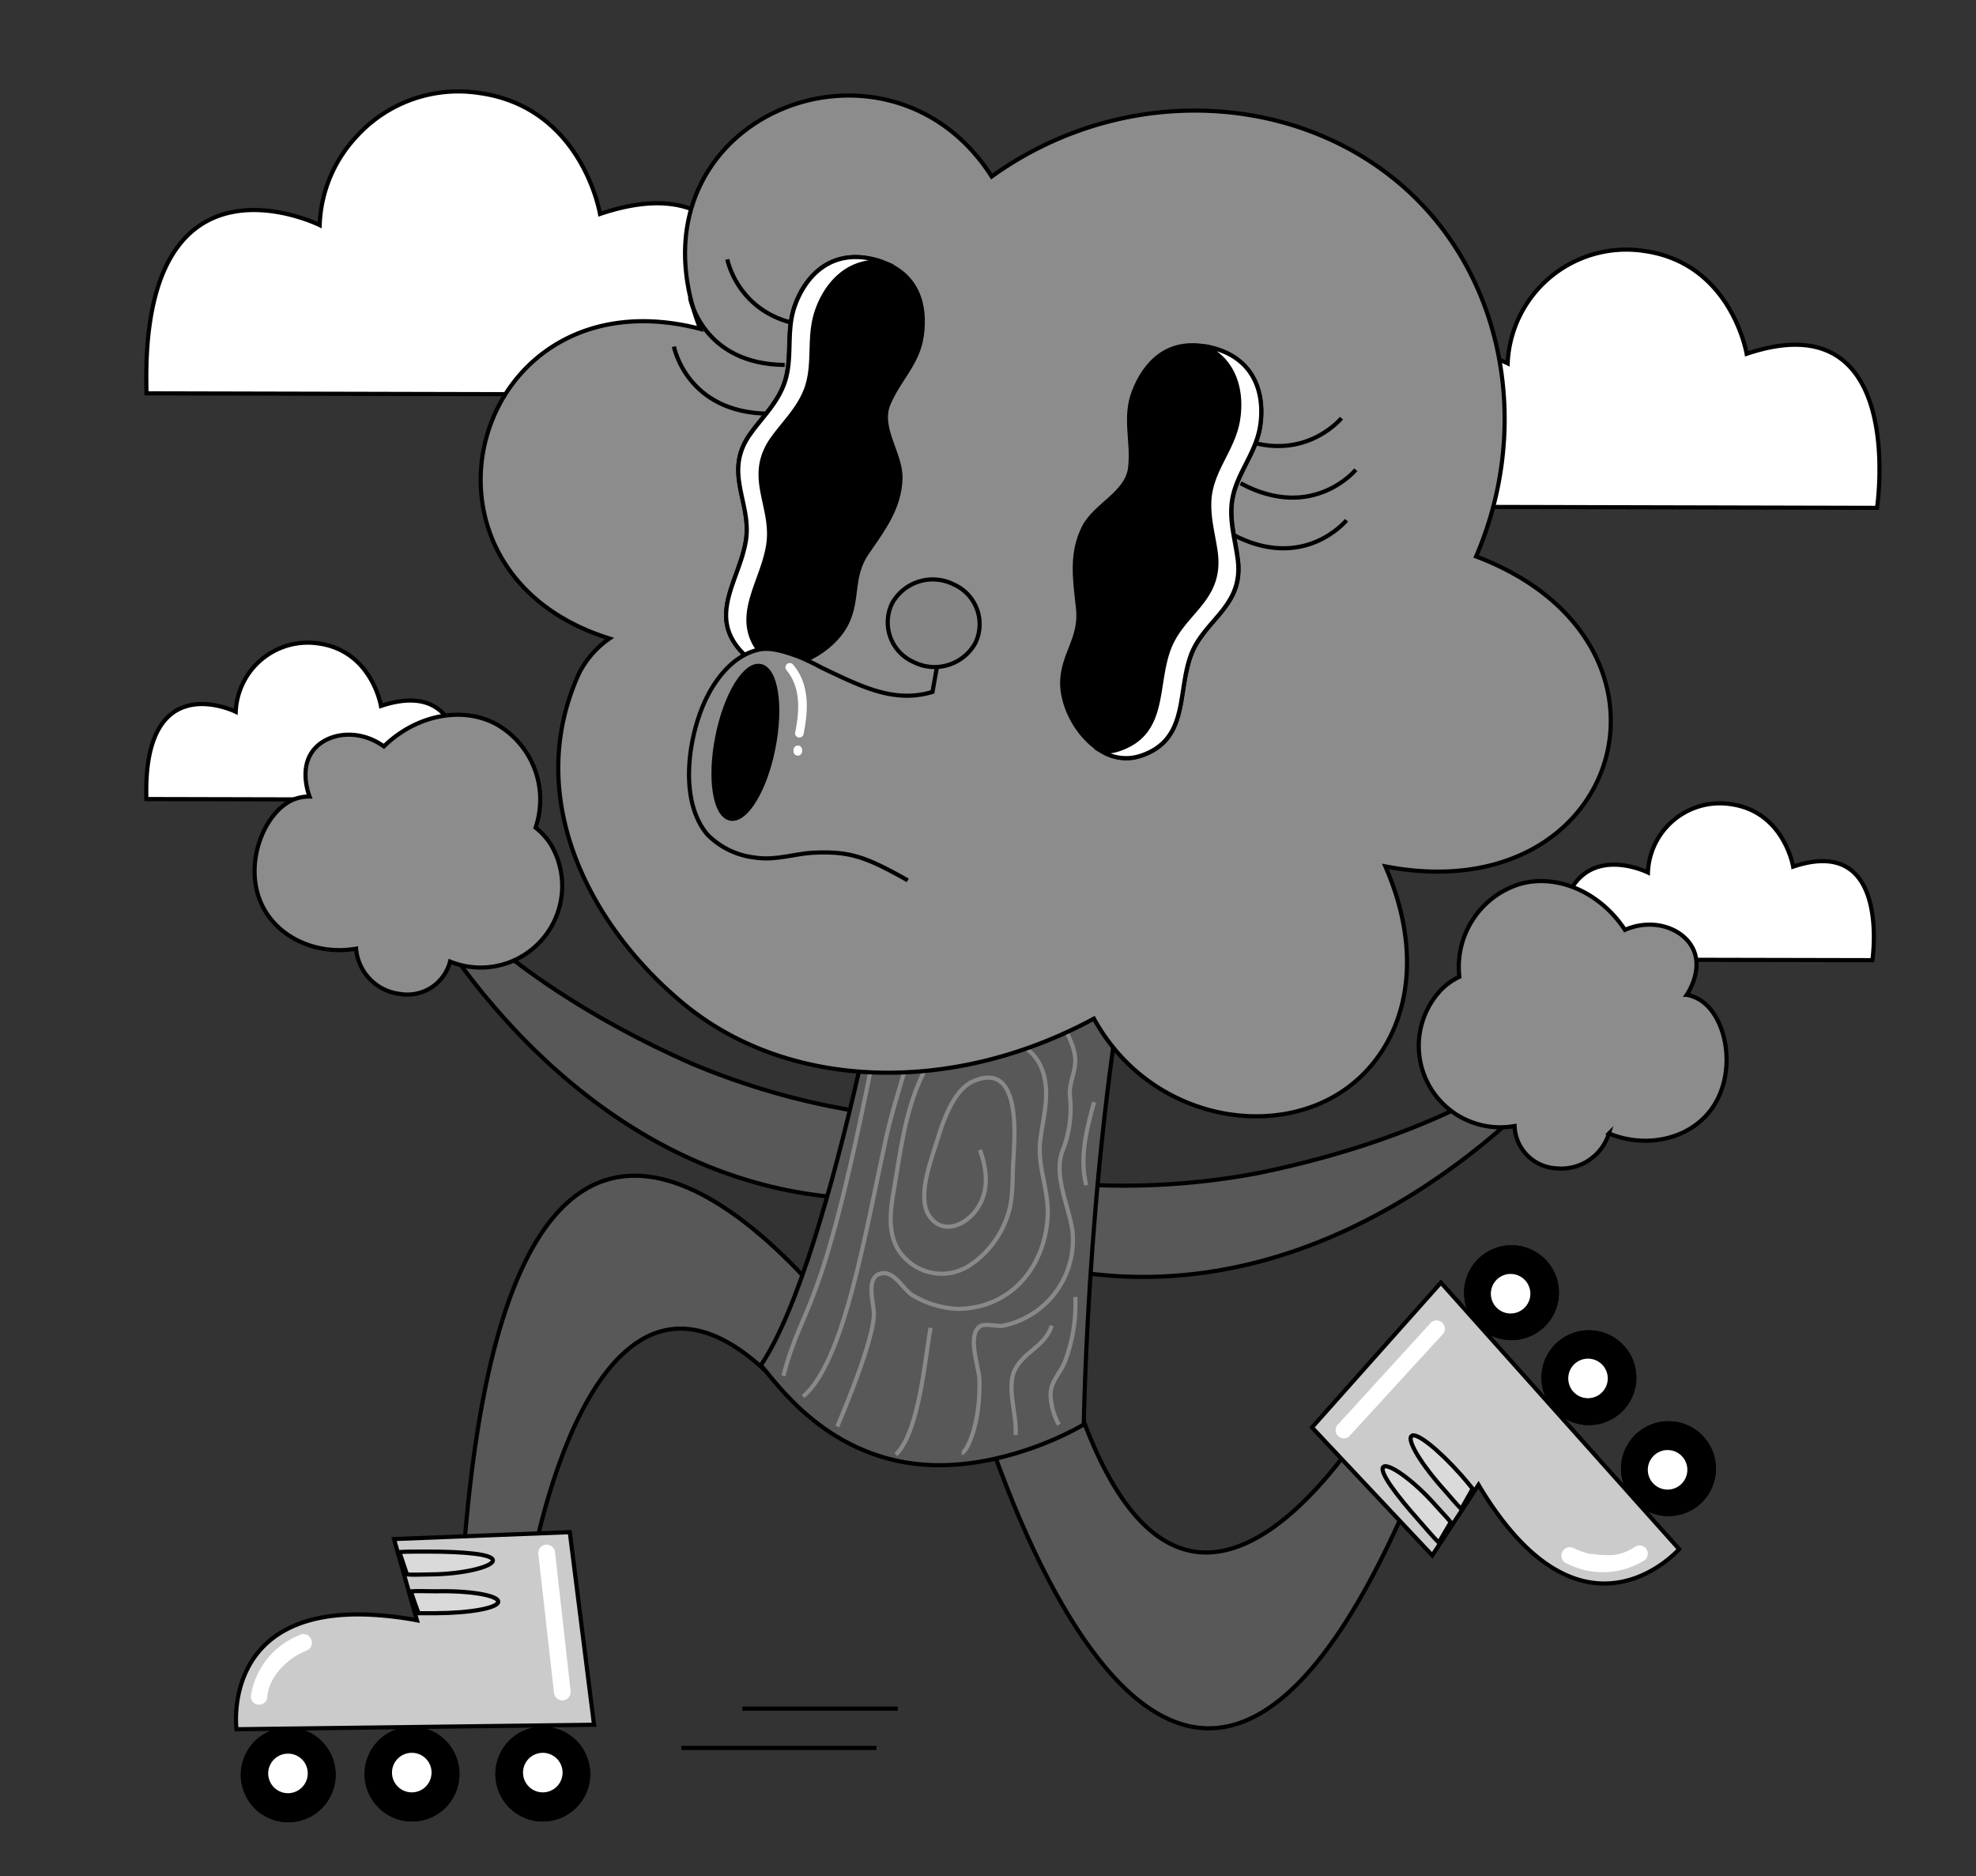 <svg xmlns="http://www.w3.org/2000/svg" viewBox="0 0 237.97 225.92"><rect x="0" y="0" width="237.97" height="225.92" fill="#333333" stroke="none"/><defs><style>.cls-1,.cls-7{fill:#fff;}.cls-1,.cls-10,.cls-2,.cls-3,.cls-4,.cls-5,.cls-6,.cls-8{stroke:#000;}.cls-1,.cls-10,.cls-2,.cls-3,.cls-4,.cls-5,.cls-6,.cls-8,.cls-9{stroke-miterlimit:10;stroke-width:0.5px;}.cls-2{fill:#585858;}.cls-3,.cls-9{fill:none;}.cls-5{fill:#cbcbcb;}.cls-6{fill:#dadada;}.cls-8{fill:#8c8c8c;}.cls-9{stroke:#898989;}.cls-10{fill:#858585;}</style></defs><g id="_02" data-name="02"><path class="cls-1" d="M17.65,47.36l73.05.17s4.44-29.47-18.44-21.77c0,0-2.11-12.8-14.48-14.55a16.59,16.59,0,0,0-15,5.39,16.42,16.42,0,0,0-4.28,10.5S16.69,16.32,17.65,47.36Z"/><path class="cls-1" d="M163.85,61l62.2.15s3.78-25.1-15.7-18.55c0,0-1.8-10.89-12.33-12.38a14.3,14.3,0,0,0-16.45,13.53S163,34.6,163.85,61Z"/><path class="cls-1" d="M187.7,115.53l37.79.08s2.29-15.24-9.54-11.26c0,0-1.09-6.62-7.49-7.52a8.67,8.67,0,0,0-10,8.22S187.2,99.47,187.7,115.53Z"/><path class="cls-1" d="M17.63,96.21l37.79.09S57.72,81.05,45.88,85c0,0-1.09-6.61-7.49-7.52a8.69,8.69,0,0,0-10,8.22S17.14,80.15,17.63,96.21Z"/><path class="cls-2" d="M103.23,161.49s-41.58-59.55-47.51,27.24H64S72.13,140.46,95.87,169Z"/><path class="cls-3" d="M40.17,213.67a5.46,5.46,0,1,1-5.48-5.43A5.45,5.45,0,0,1,40.17,213.67Z"/><path class="cls-3" d="M37.31,213.51a2.63,2.63,0,1,1-2.64-2.61A2.61,2.61,0,0,1,37.31,213.51Z"/><path class="cls-4" d="M55.08,213.58a5.46,5.46,0,1,1-5.48-5.43A5.45,5.45,0,0,1,55.08,213.58Z"/><path class="cls-3" d="M52.22,213.42a2.63,2.63,0,1,1-2.64-2.62A2.62,2.62,0,0,1,52.22,213.42Z"/><path class="cls-4" d="M40.17,213.67a5.46,5.46,0,1,1-5.48-5.43A5.45,5.45,0,0,1,40.17,213.67Z"/><path class="cls-1" d="M37.31,213.51a2.63,2.63,0,1,1-2.64-2.61A2.61,2.61,0,0,1,37.31,213.51Z"/><path class="cls-4" d="M55.08,213.58a5.46,5.46,0,1,1-5.48-5.43A5.45,5.45,0,0,1,55.08,213.58Z"/><path class="cls-1" d="M52.22,213.42a2.63,2.63,0,1,1-2.64-2.62A2.62,2.62,0,0,1,52.22,213.42Z"/><path class="cls-4" d="M70.83,213.58a5.46,5.46,0,1,1-5.49-5.43A5.46,5.46,0,0,1,70.83,213.58Z"/><path class="cls-3" d="M68,213.42a2.63,2.63,0,1,1-2.64-2.62A2.63,2.63,0,0,1,68,213.42Z"/><path class="cls-4" d="M70.83,213.58a5.46,5.46,0,1,1-5.49-5.43A5.46,5.46,0,0,1,70.83,213.58Z"/><path class="cls-1" d="M68,213.42a2.63,2.63,0,1,1-2.64-2.62A2.63,2.63,0,0,1,68,213.42Z"/><path class="cls-5" d="M71.54,207.67l-43.06.54s-2-15.16,17.07-13.73a42.14,42.14,0,0,1,4.66.61l-2.76-9.78,21.17-.83Z"/><path class="cls-6" d="M60,192.85c0,.75-3.35,1.37-7.5,1.39-.73,0-1.43,0-2.1,0l-.48-1.33-.45-1.31c.71-.05,2.24,0,3,0C56.6,191.5,60,192.1,60,192.85Z"/><path class="cls-6" d="M59.36,187.88c0,.75-3.51,1.67-7.66,1.69-.84,0-2,.07-2.69,0l-.91-2.7c.78-.06,2.7-.05,3.59-.05C55.83,186.83,59.36,187.12,59.36,187.88Z"/><path class="cls-7" d="M37.4,197.24a1,1,0,0,0-1.36-.35,9.45,9.45,0,0,0-5.84,7.36,1,1,0,0,0,1,1,1,1,0,0,0,1-1c0,.2,0-.11,0-.12a2.74,2.74,0,0,1,.05-.28,3.45,3.45,0,0,1,.12-.46q.07-.27.18-.54l0,0v0l.09-.22a8,8,0,0,1,.51-.9l.16-.23a.85.85,0,0,0,.1-.13c.1-.13.2-.25.31-.37a8.61,8.61,0,0,1,.74-.74l.36-.32a1.7,1.7,0,0,0,.14-.1l.19-.14a10.15,10.15,0,0,1,1.85-1A1,1,0,0,0,37.4,197.24Z"/><path class="cls-7" d="M64.83,187.1l1.89,16.74a1,1,0,0,0,2-.22l-1.88-16.74A1,1,0,0,0,64.83,187.1Z"/><path class="cls-2" d="M117.05,166.75s24.44,88.95,55.8,5.93l-5.28-6.15s-25.21,47.32-39.27-2.18Z"/><path class="cls-3" d="M187.75,161.78a5.46,5.46,0,1,1-.5,7.7A5.44,5.44,0,0,1,187.75,161.78Z"/><path class="cls-3" d="M189.5,164a2.63,2.63,0,1,1-.23,3.71A2.64,2.64,0,0,1,189.5,164Z"/><path class="cls-4" d="M178.43,151.54a5.46,5.46,0,1,1-.5,7.71A5.46,5.46,0,0,1,178.43,151.54Z"/><path class="cls-3" d="M180.18,153.8a2.63,2.63,0,1,1-.23,3.71A2.64,2.64,0,0,1,180.18,153.8Z"/><path class="cls-4" d="M187.75,161.78a5.46,5.46,0,1,1-.5,7.7A5.44,5.44,0,0,1,187.75,161.78Z"/><path class="cls-1" d="M189.5,164a2.63,2.63,0,1,1-.23,3.71A2.64,2.64,0,0,1,189.5,164Z"/><path class="cls-3" d="M197.33,172.74a5.46,5.46,0,1,1-.49,7.7A5.44,5.44,0,0,1,197.33,172.74Z"/><path class="cls-3" d="M199.09,175a2.63,2.63,0,1,1-.24,3.71A2.63,2.63,0,0,1,199.09,175Z"/><path class="cls-4" d="M197.33,172.74a5.46,5.46,0,1,1-.49,7.7A5.44,5.44,0,0,1,197.33,172.74Z"/><path class="cls-1" d="M199.09,175a2.63,2.63,0,1,1-.24,3.71A2.63,2.63,0,0,1,199.09,175Z"/><path class="cls-4" d="M178.43,151.54a5.46,5.46,0,1,1-.5,7.71A5.46,5.46,0,0,1,178.43,151.54Z"/><path class="cls-1" d="M180.18,153.8a2.63,2.63,0,1,1-.23,3.71A2.64,2.64,0,0,1,180.18,153.8Z"/><path class="cls-5" d="M173.53,154.43l28.69,32.1s-10.09,11.49-21.56-3.84a42.09,42.09,0,0,1-2.6-3.91l-5.57,8.5L158,171.87Z"/><path class="cls-6" d="M170,172.9c.56-.5,3.24,1.63,6,4.74.48.55.93,1.09,1.35,1.61l-.69,1.23-.69,1.21c-.5-.51-1.5-1.67-2-2.25C171.15,176.32,169.4,173.39,170,172.9Z"/><path class="cls-6" d="M166.61,176.62c.56-.5,3.57,1.55,6.31,4.66.55.63,1.33,1.42,1.79,2l-1.44,2.46c-.56-.55-1.81-2-2.39-2.67C168.14,180,166,177.12,166.61,176.62Z"/><path class="cls-7" d="M188.09,187a1,1,0,0,0,.63,1.26,9.43,9.43,0,0,0,9.39-.44,1,1,0,0,0,.09-1.4,1,1,0,0,0-1.41-.09c.17-.12-.09.05-.1.06l-.25.14-.42.22-.53.21,0,0h0l-.23.07a8.62,8.62,0,0,1-1,.21l-.28,0h-.17a3.85,3.85,0,0,1-.48,0,8.94,8.94,0,0,1-1-.06l-.48-.08-.16,0-.23,0a10.16,10.16,0,0,1-2-.72A1,1,0,0,0,188.09,187Z"/><path class="cls-7" d="M162.43,173l11.38-12.42a1,1,0,0,0-1.47-1.34L161,171.66A1,1,0,0,0,162.43,173Z"/><path class="cls-2" d="M49.53,106.83s18.16,36.38,54.2,37.51l2.54-10.11A87.37,87.37,0,0,1,83.16,128c-15-6.64-26.13-15.14-31.63-22.39C51.48,105.55,49.61,106.83,49.53,106.83Z"/><path class="cls-8" d="M64.5,99.65a10.44,10.44,0,0,0-4.56-12.36c-4-2.29-9.69-1.35-13.71,2.58-3.07-2.22-6.92-1.65-8.57.56s-.45,5.3-.38,5.48a5,5,0,0,0-1.83.32c-3.7,1.44-6.33,8.1-3.77,13,1.93,3.71,6.48,5.8,11.2,5a6,6,0,0,0,5.32,5.45,5.3,5.3,0,0,0,6-3.9A9.82,9.82,0,0,0,66.35,101.7,8.13,8.13,0,0,0,64.5,99.65Z"/><path class="cls-2" d="M188.84,127.83s-25.53,31.64-61,25l-.31-10.42a86.92,86.92,0,0,0,23.91-1.15c16.1-3.26,28.76-9.19,35.69-15.09C187.2,126.16,188.76,127.81,188.84,127.83Z"/><path class="cls-8" d="M175.75,117.61a10.45,10.45,0,0,1,7.1-11.11c4.41-1.38,9.75.76,12.84,5.46,3.48-1.51,7.11-.13,8.25,2.38s-.69,5.28-.8,5.44a4.73,4.73,0,0,1,1.72.7c3.3,2.2,4.44,9.27.9,13.52-2.68,3.21-7.58,4.28-12,2.48a6,6,0,0,1-6.36,4.19,5.29,5.29,0,0,1-5-5.09,9.81,9.81,0,0,1-8.89-16.36A7.94,7.94,0,0,1,175.75,117.61Z"/><path class="cls-2" d="M91.63,164.39c8.88-13.13,16.72-59.86,16.72-59.86l29,3.09c-6.3,27.92-6.83,63.9-6.83,63.9-2.66,1.57-10.11,5.11-18.14,4.89C99.71,176.06,93.28,166.15,91.63,164.39Z"/><path class="cls-9" d="M112.25,110.43c-1,4.3-1.12,8.67-1.94,13-.88,4.6-2.59,9-3.59,13.54-2.59,11.82-5.06,27-10,31.18"/><path class="cls-9" d="M115.3,111c.58,6.19-1.47,12.84-4.14,18.29-2.2,4.51-2.72,9.44-3.57,14.32-.46,2.68-.73,5.72,1.33,7.81a6.15,6.15,0,0,0,7.76,1,11.37,11.37,0,0,0,4.37-5.27c1.11-2.55.8-4.91,1-7.62.16-2.93.9-11.82-4.82-9.35-2.46,1.06-3.71,5-4.41,7.28s-2.46,6.74-.87,9,4.23,1.05,5.51-.62c1.73-2.25,1.44-4.89.56-7.38"/><path class="cls-9" d="M116.49,126.46c3.77-2.29,8.53-1.2,9.36,3.62.43,2.45-.29,4.83-.57,7.25-.37,3.1,1,5.85.9,8.91-.24,6.11-4.26,11.24-10.76,11.36a11.59,11.59,0,0,1-5.58-1.68c-1.09-.72-2.13-2.83-3.61-2.61-2,.31-1.08,3.3-1,4.62.24,2.72-3.35,11.35-4.39,13.83"/><path class="cls-9" d="M112.07,159.88c-.65,3.42-1.34,12.53-4.18,15.26"/><path class="cls-9" d="M120.38,123.28c1.85-1.61,1.16-4.32,1.35-6.42.16-1.78.28-4.5,1.21-6"/><path class="cls-9" d="M130.88,110c-3.11,3.26-4.88,7.87-3.3,12.26.58,1.61,1.6,3.11,1.87,4.82s-.7,3.07-.61,4.77a13.77,13.77,0,0,1-.87,6.69c-1.14,2.93.74,6.66,1.18,9.61a10.54,10.54,0,0,1-8.54,11.51c-.53,0-2-.29-2.53,0-1.69,1-.18,5-.13,6.38.17,5.52-1.59,8.92-2.13,8.9"/><path class="cls-9" d="M126.66,159.62c-.82,2.49-3.15,3-4.36,5.16s.24,5.67,0,8"/><path class="cls-9" d="M105,128.12c-6.24,31.3-8.19,28.19-10.66,37.54"/><path class="cls-9" d="M131.76,132.71c-.9,3.22-1.78,6.64-.95,10"/><path class="cls-9" d="M127.52,171.54a7.92,7.92,0,0,1-1-3.59c0-1.61,1.09-2.51,1.69-3.9a19.55,19.55,0,0,0,1.29-7.89"/><path class="cls-8" d="M177.77,67c6.34-14.74,3.74-31.51-6.47-42.31-12.68-13.41-35.09-15.48-51.87-3.44C106.64,1.2,74.54,14.44,84.33,39.6c-27.43-7.12-37.45,29-10.93,37.28A11.41,11.41,0,0,0,69.77,81c-6.85,14.88,1.12,30.45,12.62,39.91,12.57,10.35,32.2,11,49.35,1.74,6.62,12.08,21.68,14.85,30.54,8.32,6.65-4.9,9.75-14.78,4.56-26.65C195.52,109.85,205.07,77.32,177.77,67Z"/><path class="cls-3" d="M81.16,41.73s1.52,8,11.41,8.08"/><path class="cls-3" d="M83.1,35.86s1.51,8,11.4,8.08"/><path class="cls-3" d="M87.59,31.23s1.51,8,11.4,8.08"/><path class="cls-4" d="M106,31.47c4.54,1.48,5.54,5.28,5,9-.46,3.28-2.78,5.24-4,8.17s1.54,6,1.44,9c-.11,3.47-2,6-4,8.89S103.43,72,102,75c-2,4.14-9.06,7.4-12.69,3.49-4.11-4.43-.26-8.64.51-13.38s-2.8-8.25.55-12.92c1.32-1.82,2.82-3.25,3.78-5.32,1.47-3.21.39-6.57,1.5-9.91C96.85,33.42,100.06,29.54,106,31.47Z"/><path class="cls-1" d="M89.83,65.11c-.77,4.74-4.63,9-.51,13.38a5.57,5.57,0,0,0,4.31,1.77A5.24,5.24,0,0,1,92,79.05c-4.11-4.42-.25-8.64.51-13.38s-2.8-8.24.56-12.91c1.32-1.82,2.82-3.25,3.77-5.32,1.48-3.21.39-6.57,1.51-9.91,1-3,3.48-6.27,7.87-6l-.17-.07c-6-1.93-9.18,2-10.37,5.5-1.12,3.34,0,6.7-1.51,9.91-.94,2.07-2.45,3.5-3.76,5.32C87,56.87,90.57,60.52,89.83,65.11Z"/><path class="cls-3" d="M162.16,62.64S157,69,148.28,64.27"/><path class="cls-3" d="M163.28,56.56s-5.17,6.31-13.88,1.63"/><path class="cls-3" d="M161.55,50.35s-5.16,6.31-13.88,1.63"/><path class="cls-4" d="M145.24,41.73c-4.69-.88-7.39,2-8.71,5.48-1.17,3.1-.07,5.93-.42,9.07s-4.22,4.5-5.58,7.21c-1.57,3.1-1.1,6.17-.7,9.74s-1.72,5.35-1.9,8.65c-.25,4.58,4.41,10.83,9.47,9.13,5.73-1.91,4.36-7.46,6-12s6.41-5.9,5.69-11.6c-.27-2.23-.91-4.21-.76-6.48.24-3.53,2.8-5.95,3.42-9.42C152.36,47.84,151.4,42.89,145.24,41.73Z"/><path class="cls-1" d="M143.37,79c-1.6,4.53-.23,10.08-6,12a5.61,5.61,0,0,1-4.64-.51,5.16,5.16,0,0,0,2-.27c5.73-1.92,4.36-7.47,6-12s6.4-5.9,5.69-11.61c-.29-2.23-.92-4.2-.77-6.47.24-3.53,2.81-6,3.42-9.43.55-3.13-.06-7.17-4-9a.55.55,0,0,1,.18,0c6.16,1.16,7.12,6.11,6.47,9.79-.62,3.47-3.18,5.9-3.42,9.42-.16,2.27.48,4.25.76,6.48C149.77,73.12,144.91,74.63,143.37,79Z"/><path class="cls-8" d="M109.32,106c-5-2.81-6.88-3.49-11.11-3.34-2.49.09-4.78,1-7.31.59a9.48,9.48,0,0,1-5.66-2.72,4.15,4.15,0,0,1-.27-.32c-3.14-4.09-2.08-11.3-.14-15.63,1.27-2.84,3.51-5.7,6.56-6.36,1.51-.33,3.28.31,4.74.82A30.68,30.68,0,0,1,99,80.42c4.61,2.17,8.62,4.31,13.3,2.89l1.06-5.93"/><path class="cls-4" d="M93.13,90.11c-1,5.07-3.34,8.85-5.2,8.45s-2.55-4.84-1.53-9.91,3.35-8.85,5.21-8.45S94.15,85,93.13,90.11Z"/><path class="cls-7" d="M95.55,80.07a.53.53,0,0,0-.72-.16.52.52,0,0,0-.15.73c1.82,2.18,1.6,5,1.07,7.62a.52.52,0,0,0,1,.22C97.35,85.63,97.54,82.44,95.55,80.07Z"/><path class="cls-7" d="M96.59,90.22a.42.42,0,0,0-.06-.19.5.5,0,0,0-.14-.15.4.4,0,0,0-.18-.1h-.14a.46.46,0,0,0-.26.07l-.1.08a.56.56,0,0,0-.14.25l0,.15a.5.5,0,0,0,0,.21.4.4,0,0,0,.07.19.32.32,0,0,0,.13.15.5.5,0,0,0,.19.1l.14,0a.57.57,0,0,0,.25-.08l.11-.08a.7.7,0,0,0,.13-.24l0-.16A.37.37,0,0,0,96.59,90.22Z"/><path class="cls-10" d="M107.45,72.62A5.22,5.22,0,0,0,110,79.7a5.61,5.61,0,0,0,7.44-2.24,5.23,5.23,0,0,0-2.58-7.09A5.6,5.6,0,0,0,107.45,72.62Z"/><line class="cls-3" x1="89.4" y1="205.73" x2="108.12" y2="205.73"/><line class="cls-3" x1="82.06" y1="210.46" x2="105.55" y2="210.46"/></g></svg>